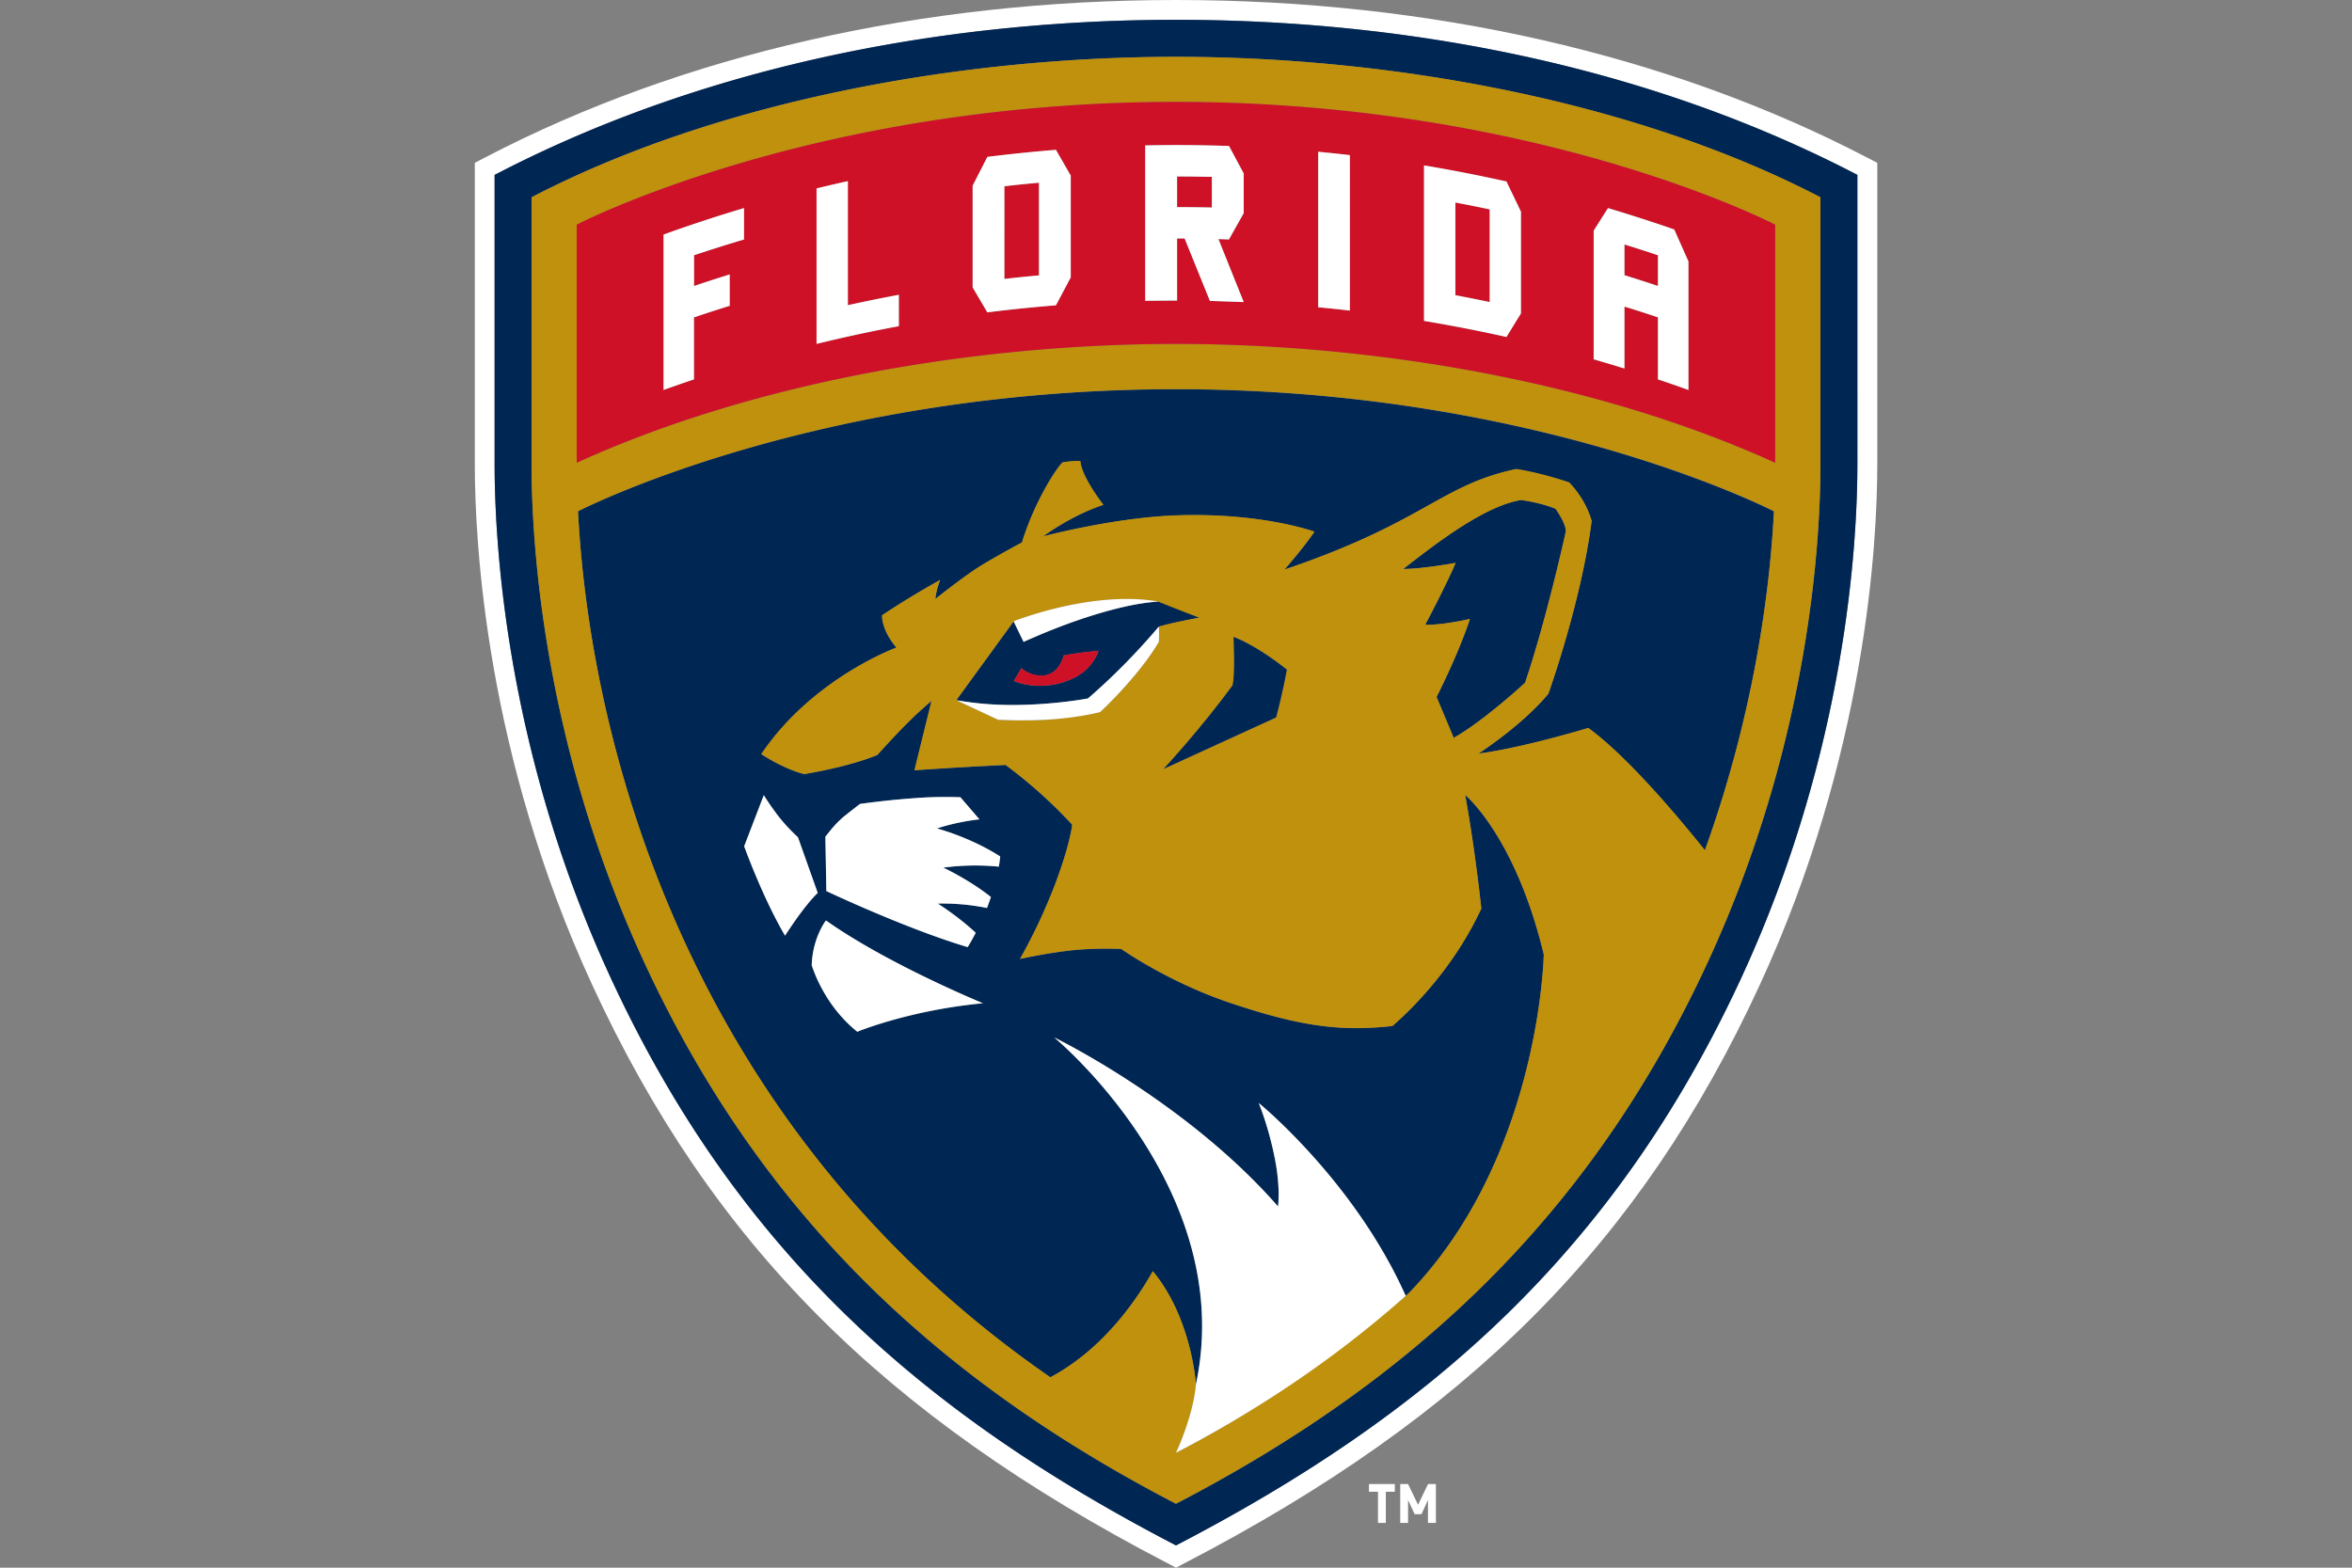 <svg xmlns="http://www.w3.org/2000/svg" viewBox="0 0 24 16"><rect x="0" y="0" width="24" height="16" fill="#808080" stroke="none"/><path d="M19.046 1.605C17.028.555 14.592 0 12 0 9.408 0 6.97.555 4.954 1.605l-.109.057v3.074c0 .818.117 2.974 1.199 5.318 1.213 2.63 2.967 4.393 5.863 5.897L12 16l.093-.049c2.896-1.504 4.65-3.268 5.863-5.897 1.082-2.344 1.2-4.5 1.2-5.318V1.662l-.11-.057zm-.093 3.13c0 .806-.115 2.927-1.18 5.234-1.307 2.833-3.231 4.483-5.773 5.803-2.563-1.33-4.474-2.988-5.773-5.803-1.065-2.307-1.18-4.428-1.18-5.233V1.785C7.21.658 9.677.202 12 .202c2.345 0 4.803.463 6.953 1.582v2.952z" fill="#fff"/><path d="M11.686 6.153zm-1.285.309l.044.09zm1.422-.322s-.03 0-.088.007a.942.942 0 0 1 .088-.007z"/><path d="M14.834 7.53c.31-.174.728-.562.728-.562.223-.66.416-1.545.416-1.545 0-.087-.106-.23-.106-.23a1.569 1.569 0 0 0-.35-.09c-.36.058-.829.411-1.203.704.195 0 .534-.062.534-.062a9.82 9.82 0 0 1-.31.63c.155.01.456-.057.456-.057-.117.359-.34.796-.34.796l.175.417zM5.898 5.219c.113 2.218 1.031 6.223 4.82 8.839.506-.271.844-.728 1.045-1.083.4.482.44 1.156.44 1.157.428-2-1.445-3.543-1.445-3.543s1.351.657 2.283 1.725c0 0 .027-.18-.03-.473-.065-.342-.167-.583-.167-.583s.974.791 1.5 1.969l.035-.032c1.336-1.382 1.374-3.453 1.374-3.453-.291-1.208-.802-1.628-.802-1.628.101.553.165 1.16.165 1.16a3.73 3.73 0 0 1-.908 1.198c-.524.058-.94.006-1.667-.24-.63-.214-1.099-.546-1.099-.546s-.24-.014-.517.015a5.543 5.543 0 0 0-.517.087c.313-.553.499-1.115.533-1.37a4.9 4.9 0 0 0-.68-.61c-.518.024-.93.054-.93.054l.175-.708s-.12.099-.253.232c-.143.143-.3.32-.3.32-.311.127-.748.195-.748.195-.223-.058-.436-.204-.436-.204.524-.776 1.378-1.087 1.378-1.087C8.99 6.425 9 6.28 9 6.28c.218-.144.417-.262.593-.36a.769.769 0 0 0-.05.195s.3-.241.482-.35c.203-.123.402-.227.402-.227.132-.425.358-.77.416-.818 0 0 .12-.02.18-.012.012.139.171.36.236.445-.33.108-.616.322-.616.322s.725-.193 1.366-.214c.868-.03 1.404.166 1.404.166-.13.189-.307.387-.307.387 1.436-.487 1.586-.86 2.365-1.026.284.046.541.138.541.138.185.194.229.393.229.393-.107.83-.442 1.762-.442 1.762-.262.32-.714.611-.714.611.452-.058 1.122-.262 1.122-.262.416.304.963.964 1.19 1.249.471-1.31.657-2.539.704-3.46-.19-.095-2.548-1.246-6.102-1.246-3.554 0-5.912 1.15-6.102 1.246zm2.85 5.311a1.487 1.487 0 0 1-.465-.679c.01-.281.145-.456.145-.456.631.447 1.602.845 1.602.845-.757.072-1.281.29-1.281.29zM8.61 8.335c.051-.04.12-.096.167-.13 0 0 .275-.04.576-.06.233-.018.448-.008.448-.008l.193.226c-.102.01-.26.036-.433.092 0 0 .383.106.646.286-.004.035-.009.07-.015.104a2.48 2.48 0 0 0-.567.01s.266.124.487.3a2.86 2.86 0 0 1-.041.112 2.221 2.221 0 0 0-.502-.045s.203.126.388.298c-.047.091-.082.146-.082.146-.563-.168-1.263-.488-1.442-.571l-.01-.555c.06-.076.094-.122.187-.205zm-.817-.22c.04.063.088.135.145.209.061.08.128.15.204.22l.202.57c-.144.137-.333.436-.333.436-.233-.398-.418-.913-.418-.913l.2-.521zM12 14.828zm.237-8.524a6.716 6.716 0 0 0-.414-.163s-.03 0-.088.007a1.942 1.942 0 0 0-.18.028c-.228.045-.6.147-1.11.376l-.044-.09-.058-.12-.585.805c.199.037.404.05.593.049.416-.002.751-.067.751-.067a6 6 0 0 0 .653-.651l.07-.082c.136-.039.243-.058.412-.092zm-1.28.616c-.33.16-.612.03-.612.03l.078-.132c.047.051.182.104.281.064.099-.04.137-.143.15-.192a3.06 3.06 0 0 1 .355-.046s-.05.178-.252.276zm-5.91-5.134v2.95c0 .806.115 2.927 1.18 5.234 1.299 2.815 3.21 4.472 5.773 5.803 2.542-1.32 4.466-2.97 5.773-5.803 1.065-2.307 1.18-4.428 1.18-5.233V1.785C16.803.665 14.345.202 12 .202c-2.324 0-4.79.456-6.953 1.583zm13.529 2.95c0 .78-.112 2.836-1.146 5.076-1.203 2.608-3.03 4.29-5.43 5.536-2.39-1.242-4.223-2.919-5.43-5.536-1.034-2.24-1.146-4.295-1.146-5.075V2.013C7.324 1.024 9.812.58 12 .58c2.18 0 4.672.443 6.576 1.434v2.723z" fill="#002654"/><path d="M11.644 6.6a5.914 5.914 0 0 1-.542.528s-.335.065-.75.067c.415-.002.75-.067.75-.067a6.05 6.05 0 0 0 .542-.527z" fill="#bf910c"/><path fill="none" d="M10.401 6.462l.044.09"/><path d="M5.424 2.013v2.723c0 .78.112 2.835 1.145 5.075 1.208 2.617 3.04 4.294 5.43 5.536C14.4 14.1 16.228 12.42 17.43 9.811c1.034-2.24 1.146-4.295 1.146-5.075V2.013C16.672 1.023 14.18.58 12 .58c-2.188 0-4.676.445-6.576 1.434zm11.973 6.664c-.227-.284-.773-.945-1.19-1.248 0 0-.67.204-1.12.262 0 0 .45-.291.713-.611 0 0 .335-.932.441-1.762 0 0-.043-.2-.228-.394 0 0-.257-.092-.541-.138-.779.167-.929.54-2.366 1.027 0 0 .177-.199.307-.387 0 0-.535-.196-1.404-.167-.64.022-1.365.215-1.365.215s.286-.214.615-.322c-.064-.085-.223-.307-.234-.446-.062-.007-.181.012-.181.012-.058.05-.285.394-.416.818 0 0-.199.105-.403.227-.182.11-.48.35-.48.35s.005-.08.048-.194a8.544 8.544 0 0 0-.592.36s-.01.145.146.33c0 0-.855.31-1.379 1.087 0 0 .214.145.437.204 0 0 .437-.068.747-.195 0 0 .158-.177.301-.32.133-.134.252-.233.252-.233l-.174.709s.412-.03.93-.055a4.9 4.9 0 0 1 .68.61c-.034.255-.22.818-.533 1.37 0 0 .283-.062.517-.087.277-.029.517-.014.517-.014s.468.332 1.099.546c.727.246 1.143.298 1.667.24 0 0 .582-.48.907-1.199 0 0-.063-.606-.165-1.16 0 0 .512.42.803 1.629 0 0-.038 2.071-1.374 3.453l-.036.032A11.831 11.831 0 0 1 12 14.827s.175-.367.204-.697c0 0-.041-.674-.44-1.157-.202.356-.54.812-1.046 1.083-3.788-2.616-4.707-6.62-4.82-8.839.19-.095 2.549-1.246 6.102-1.246 3.554 0 5.912 1.15 6.102 1.246-.047.922-.233 2.15-.705 3.46zm-2.854-2.301s.242-.457.31-.631c0 0-.34.062-.534.062.374-.293.844-.646 1.204-.704 0 0 .244.036.35.09 0 0 .105.143.105.23 0 0-.193.885-.416 1.545 0 0-.418.388-.728.563l-.175-.418s.223-.437.34-.796c0 0-.301.068-.456.059zm-2.718.019c.005.087 0 .155 0 .155-.145.253-.422.554-.6.719a3.756 3.756 0 0 1-1.04.077l-.427-.2.585-.804s.803-.321 1.48-.201a10.111 10.111 0 0 0 .414.162c-.17.034-.276.053-.412.092l-.07.082.07-.082zm.753.6c.029-.12.009-.494.009-.494s.214.07.544.333c0 0-.043.243-.11.488l-1.146.525s.382-.412.703-.852zm5.536-4.702v2.43C16.28 3.888 14.008 3.51 12 3.51c-2.015 0-4.284.38-6.115 1.212V2.293S8.292 1.04 12 1.04c3.707 0 6.114 1.253 6.114 1.253z" fill="#bf910c"/><path d="M10.704 6.88c-.1.041-.234-.012-.281-.063l-.078.132s.281.13.612-.03a.48.48 0 0 0 .252-.276c-.124.01-.246.025-.355.046-.013.049-.051.152-.15.192zm1.662-5.075a16.027 16.027 0 0 0-.355-.004v.313c.119 0 .237.002.355.004v-.313zm2.485 1.208c.116.022.233.045.35.07v-.946a14.772 14.772 0 0 0-.35-.07v.946zm-8.966 1.71C7.716 3.888 9.985 3.51 12 3.51c2.008 0 4.28.378 6.114 1.213v-2.43S15.707 1.04 12 1.04c-3.708 0-6.115 1.253-6.115 1.253v2.43zm10.377-2.368c.048-.078.097-.155.146-.231.227.067.452.14.676.218l.145.326V3.98a15.008 15.008 0 0 0-.311-.108v-.633a15.17 15.17 0 0 0-.342-.11v.632c-.104-.032-.21-.063-.314-.093V2.355zm-1.732-.666c.281.047.562.102.841.164l.148.308V3.2l-.148.24c-.28-.063-.56-.117-.841-.164V1.689zm-1.08-.14c.109.01.216.022.324.034V3.17a16.092 16.092 0 0 0-.323-.034V1.549zm-1.764-.065c.285-.005.57-.004.854.007l.151.28v.405l-.151.268a8.807 8.807 0 0 0-.107-.004l.258.643-.345-.012-.258-.636h-.077v.633c-.108 0-.216 0-.325.003V1.484zm-1.76.41l.15-.293a14.9 14.9 0 0 1 .699-.071l.151.262v1.039l-.151.285c-.234.019-.467.043-.7.072l-.15-.254v-1.04zm-1.593.029l.318-.075v1.267c.173-.039.347-.074.52-.107v.32c-.28.053-.56.113-.838.181V1.923zm-1.562.47c.272-.097.545-.187.821-.27v.32c-.17.052-.34.105-.51.162v.314c.121-.041.243-.08.364-.118v.32a14.41 14.41 0 0 0-.364.118v.633c-.104.035-.208.07-.311.108V2.394zm10.147.212a15.17 15.17 0 0 0-.342-.11v.313c.115.035.228.072.342.11v-.313zm-6.316-.74c-.118.01-.236.022-.354.036v.946c.118-.014.236-.026.354-.036v-.947z" fill="#ce1126"/><path d="M9.172 3.009a15.71 15.71 0 0 0-.52.106V1.849c-.107.023-.213.048-.32.074V3.51c.28-.069.56-.129.84-.181v-.32zm2.84-.575h.076l.258.637.345.012-.258-.643.107.004.151-.269V1.77l-.15-.28c-.285-.01-.57-.012-.855-.006V3.07l.325-.003v-.633zm0-.633c.118 0 .236.002.354.004v.313a14.795 14.795 0 0 0-.355-.004v-.313zm-4.93 1.438c.12-.041.242-.08.364-.118v-.32a14.41 14.41 0 0 0-.364.118v-.314c.17-.057.34-.11.51-.161v-.32c-.276.082-.55.172-.821.27V3.98c.103-.037.207-.073.31-.108v-.633zm9.494-.11c.115.035.228.071.342.11v.633c.104.035.208.07.311.108V2.668l-.145-.326a16.6 16.6 0 0 0-.676-.218l-.146.23v1.313c.105.03.21.062.314.094v-.633zm0-.634c.115.035.228.072.342.11v.314a15.17 15.17 0 0 0-.342-.11v-.314zm-5.801.621l.151-.285V1.792l-.151-.263c-.234.019-.467.043-.7.072l-.15.294v1.038l.15.255c.233-.03.467-.053.7-.072zm-.526-1.215c.117-.014.235-.026.353-.036v.946c-.118.01-.236.022-.353.036V1.9zm3.525-.318a16.092 16.092 0 0 0-.323-.034v1.587c.108.01.216.021.323.034V1.583zM15.52 3.2V2.16l-.148-.308c-.28-.062-.56-.117-.841-.164v1.587c.281.047.562.101.841.164l.148-.24zm-.319-.117a14.772 14.772 0 0 0-.35-.07v-.946c.118.022.234.045.35.07v.946zM8.01 9.55s.19-.3.334-.437l-.202-.568a1.808 1.808 0 0 1-.204-.221 2.699 2.699 0 0 1-.144-.208l-.2.521s.184.515.417.913zm.273.3s.116.403.465.68c0 0 .524-.219 1.282-.291 0 0-.971-.398-1.602-.845 0 0-.136.175-.145.456zm2.82-2.722s-.336.065-.752.067a3.28 3.28 0 0 1-.593-.049l.427.2c.308.014.67.01 1.04-.078.178-.165.455-.466.6-.718 0 0 .005-.068 0-.155l-.07.081a6.72 6.72 0 0 1-.653.652zm-1.345.018zm.116 2.52s.035-.055.082-.146c-.185-.172-.387-.298-.387-.298a2.27 2.27 0 0 1 .502.045c.014-.036.027-.073.04-.112-.22-.176-.486-.3-.486-.3a2.48 2.48 0 0 1 .567-.01c.006-.035.01-.07.014-.104a2.559 2.559 0 0 0-.645-.286c.172-.056.331-.081.433-.093L9.8 8.137s-.216-.01-.449.008c-.3.02-.575.06-.575.06-.046.034-.116.09-.167.13-.094.083-.127.13-.187.205l.01.554c.178.084.878.404 1.441.572z" fill="#fff"/><path d="M13.13 6.834c-.33-.262-.543-.333-.543-.333s.02.375-.01.494c-.32.44-.703.852-.703.852l1.147-.525c.067-.245.11-.488.11-.488z" fill="#002654"/><path d="M12.844 11.257s.102.24.168.583c.056.293.029.473.029.473-.932-1.068-2.284-1.725-2.284-1.725s1.873 1.543 1.446 3.543c-.029.33-.203.696-.203.696.34-.176.66-.363.964-.558.507-.325.965-.675 1.38-1.043-.526-1.178-1.5-1.969-1.5-1.969zm-2.4-4.706c.511-.23.883-.33 1.111-.376a2.51 2.51 0 0 1 .18-.028c.058-.007.088-.007.088-.007-.678-.12-1.48.201-1.48.201l.058.12.044.09zm3.697 8.674v.318h-.08v-.318h-.092v-.079h.264v.079h-.092zm.43.318v-.234l-.066.145h-.07l-.067-.145v.234h-.08v-.397h.08l.102.212.102-.212h.08v.397h-.08z" fill="#fff"/></svg>